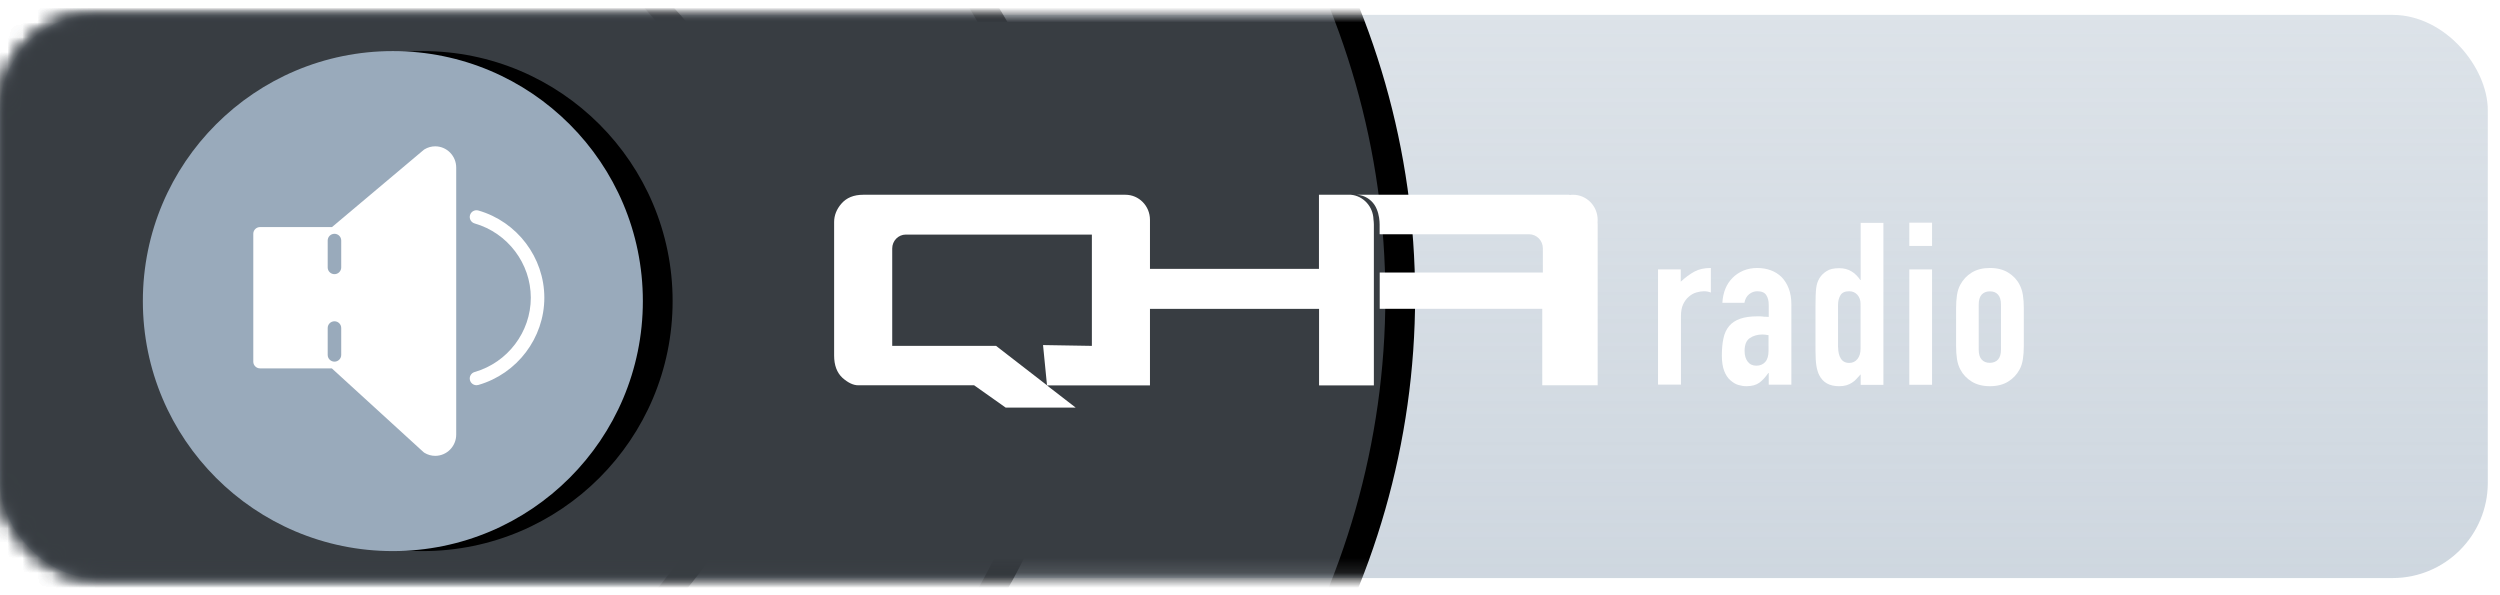 <?xml version="1.0" encoding="UTF-8"?>
<svg width="168px" height="40px" viewBox="0 0 168 40" version="1.1" xmlns="http://www.w3.org/2000/svg" xmlns:xlink="http://www.w3.org/1999/xlink">
    <!-- Generator: Sketch 51.3 (57544) - http://www.bohemiancoding.com/sketch -->
    <title>radio</title>
    <desc>Created with Sketch.</desc>
    <defs>
        <linearGradient x1="50%" y1="0%" x2="50%" y2="100%" id="linearGradient-1">
            <stop stop-color="#AAB9C8" stop-opacity="0.408" offset="0%"></stop>
            <stop stop-color="#AAB9C8" stop-opacity="0.571" offset="100%"></stop>
        </linearGradient>
        <rect id="path-2" x="0" y="0" width="167.18" height="37.845" rx="6.4"></rect>
        <ellipse id="path-4" cx="18.685" cy="19.543" rx="32.453" ry="30.71"></ellipse>
        <filter x="-5.4%" y="-9.0%" width="116.9%" height="117.9%" filterUnits="objectBoundingBox" id="filter-5">
            <feOffset dx="2" dy="0" in="SourceAlpha" result="shadowOffsetOuter1"></feOffset>
            <feGaussianBlur stdDeviation="1.5" in="shadowOffsetOuter1" result="shadowBlurOuter1"></feGaussianBlur>
            <feComposite in="shadowBlurOuter1" in2="SourceAlpha" operator="out" result="shadowBlurOuter1"></feComposite>
            <feColorMatrix values="0 0 0 0 0.136   0 0 0 0 0.378   0 0 0 0 0.571  0 0 0 0.053 0" type="matrix" in="shadowBlurOuter1"></feColorMatrix>
        </filter>
        <ellipse id="path-6" cx="28.519" cy="19.543" rx="42.287" ry="40.016"></ellipse>
        <filter x="-4.1%" y="-6.9%" width="113.0%" height="113.7%" filterUnits="objectBoundingBox" id="filter-7">
            <feOffset dx="2" dy="0" in="SourceAlpha" result="shadowOffsetOuter1"></feOffset>
            <feGaussianBlur stdDeviation="1.5" in="shadowOffsetOuter1" result="shadowBlurOuter1"></feGaussianBlur>
            <feComposite in="shadowBlurOuter1" in2="SourceAlpha" operator="out" result="shadowBlurOuter1"></feComposite>
            <feColorMatrix values="0 0 0 0 0.136   0 0 0 0 0.378   0 0 0 0 0.571  0 0 0 0.053 0" type="matrix" in="shadowBlurOuter1"></feColorMatrix>
        </filter>
        <ellipse id="path-8" cx="35.075" cy="18.922" rx="58.021" ry="54.906"></ellipse>
        <filter x="-3.0%" y="-5.0%" width="109.5%" height="110.0%" filterUnits="objectBoundingBox" id="filter-9">
            <feOffset dx="2" dy="0" in="SourceAlpha" result="shadowOffsetOuter1"></feOffset>
            <feGaussianBlur stdDeviation="1.5" in="shadowOffsetOuter1" result="shadowBlurOuter1"></feGaussianBlur>
            <feComposite in="shadowBlurOuter1" in2="SourceAlpha" operator="out" result="shadowBlurOuter1"></feComposite>
            <feColorMatrix values="0 0 0 0 0.39   0 0 0 0 0.41   0 0 0 0 0.426  0 0 0 0.053 0" type="matrix" in="shadowBlurOuter1"></feColorMatrix>
        </filter>
        <circle id="path-10" cx="16.8" cy="16.8" r="16.8"></circle>
        <filter x="-10.4%" y="-16.4%" width="132.7%" height="132.7%" filterUnits="objectBoundingBox" id="filter-11">
            <feOffset dx="2" dy="0" in="SourceAlpha" result="shadowOffsetOuter1"></feOffset>
            <feGaussianBlur stdDeviation="1.5" in="shadowOffsetOuter1" result="shadowBlurOuter1"></feGaussianBlur>
            <feColorMatrix values="0 0 0 0 0.136   0 0 0 0 0.378   0 0 0 0 0.571  0 0 0 0.053 0" type="matrix" in="shadowBlurOuter1"></feColorMatrix>
        </filter>
    </defs>
    <g id="Page-1" stroke="none" stroke-width="1" fill="none" fill-rule="evenodd">
        <g id="qha_design_home4" transform="translate(-1347, -202)">
            <g id="header_3" transform="translate(-54, 67)">
                <g id="header">
                    <g id="radio" transform="translate(1401, 136)">
                        <g>
                            <g id="Oval-+-Oval-Mask">
                                <mask id="mask-3" fill="white">
                                    <use xlink:href="#path-2"></use>
                                </mask>
                                <use id="Mask" fill="url(#linearGradient-1)" xlink:href="#path-2"></use>
                                <g id="Oval" mask="url(#mask-3)">
                                    <use fill="black" fill-opacity="1" filter="url(#filter-5)" xlink:href="#path-4"></use>
                                    <use fill-opacity="0.546" fill="#AAB9C8" fill-rule="evenodd" xlink:href="#path-4"></use>
                                </g>
                                <g id="Oval" mask="url(#mask-3)">
                                    <use fill="black" fill-opacity="1" filter="url(#filter-7)" xlink:href="#path-6"></use>
                                    <use fill-opacity="0.349" fill="#AAB9C8" fill-rule="evenodd" xlink:href="#path-6"></use>
                                </g>
                                <g id="Oval" mask="url(#mask-3)">
                                    <use fill="black" fill-opacity="1" filter="url(#filter-9)" xlink:href="#path-8"></use>
                                    <use fill-opacity="0.33" fill="#AAB9C8" fill-rule="evenodd" xlink:href="#path-8"></use>
                                </g>
                            </g>
                            <g id="speaker_btn" transform="translate(9.6, 2.433)">
                                <g id="Oval">
                                    <use fill="black" fill-opacity="1" filter="url(#filter-11)" xlink:href="#path-10"></use>
                                    <use fill="#99AABB" fill-rule="evenodd" xlink:href="#path-10"></use>
                                </g>
                                <g id="speaker" transform="translate(7.2, 6.4)" fill="#FFFFFF" fill-rule="nonzero">
                                    <path d="M12.445,0 C12.195,0 11.947,0.069 11.728,0.201 C11.707,0.213 11.687,0.227 11.669,0.243 L5.51,5.426 L0.676,5.426 C0.425,5.426 0.221,5.628 0.221,5.878 L0.221,14.47 C0.221,14.72 0.425,14.922 0.676,14.922 L5.499,14.922 L11.655,20.545 C11.677,20.566 11.702,20.584 11.728,20.599 C11.947,20.731 12.195,20.8 12.445,20.8 C13.224,20.8 13.857,20.16 13.857,19.373 L13.857,1.427 C13.858,0.64 13.224,0 12.445,0 Z M6.13,14.017 C6.13,14.267 5.927,14.47 5.676,14.47 C5.425,14.47 5.221,14.267 5.221,14.017 L5.221,12.209 C5.221,11.959 5.425,11.757 5.676,11.757 C5.927,11.757 6.13,11.959 6.13,12.209 L6.13,14.017 Z M6.13,8.139 C6.13,8.389 5.927,8.591 5.676,8.591 C5.425,8.591 5.221,8.389 5.221,8.139 L5.221,6.33 C5.221,6.08 5.425,5.878 5.676,5.878 C5.927,5.878 6.13,6.08 6.13,6.33 L6.13,8.139 Z" id="Shape"></path>
                                    <path d="M19.779,10.174 C19.779,7.474 17.956,5.063 15.347,4.313 C15.105,4.245 14.855,4.382 14.785,4.622 C14.715,4.862 14.854,5.113 15.095,5.182 C17.318,5.821 18.87,7.874 18.87,10.174 C18.87,12.474 17.318,14.527 15.095,15.166 C14.854,15.235 14.715,15.486 14.785,15.726 C14.842,15.924 15.024,16.053 15.221,16.053 C15.263,16.053 15.305,16.047 15.347,16.035 C17.956,15.284 19.779,12.874 19.779,10.174 Z" id="Shape"></path>
                                </g>
                            </g>
                            <g id="-qha-radio" transform="translate(56, 12.033)" fill="#FFFFFF" fill-rule="nonzero">
                                <g id="Group" transform="translate(55.379, 1.911)">
                                    <path d="M0.04,10.913 L0.04,3.16 L1.568,3.16 L1.568,3.986 C1.875,3.699 2.182,3.474 2.482,3.31 C2.782,3.146 3.149,3.064 3.59,3.064 L3.59,4.716 C3.443,4.654 3.283,4.627 3.129,4.627 C2.976,4.627 2.796,4.654 2.616,4.709 C2.429,4.764 2.262,4.859 2.115,4.989 C1.955,5.118 1.828,5.296 1.728,5.507 C1.628,5.719 1.581,5.985 1.581,6.299 L1.581,10.899 L0.04,10.899 L0.04,10.913 Z" id="Shape"></path>
                                    <path d="M7.48,10.913 L7.48,10.121 L7.453,10.121 C7.253,10.408 7.053,10.626 6.846,10.776 C6.639,10.926 6.352,11.008 5.985,11.008 C5.805,11.008 5.625,10.981 5.438,10.926 C5.251,10.872 5.078,10.762 4.904,10.612 C4.737,10.469 4.597,10.264 4.49,9.991 C4.384,9.718 4.33,9.37 4.33,8.947 C4.33,8.51 4.364,8.121 4.437,7.794 C4.504,7.459 4.637,7.186 4.824,6.961 C5.004,6.75 5.244,6.586 5.558,6.477 C5.865,6.367 6.259,6.313 6.739,6.313 C6.786,6.313 6.846,6.313 6.906,6.313 C6.966,6.313 7.019,6.32 7.073,6.326 C7.119,6.34 7.179,6.34 7.253,6.34 C7.319,6.34 7.399,6.347 7.48,6.354 L7.48,5.542 C7.48,5.275 7.426,5.057 7.313,4.886 C7.206,4.716 7.006,4.627 6.712,4.627 C6.512,4.627 6.332,4.695 6.165,4.825 C5.998,4.955 5.892,5.153 5.845,5.405 L4.364,5.405 C4.404,4.709 4.631,4.149 5.051,3.726 C5.251,3.522 5.491,3.365 5.771,3.242 C6.052,3.126 6.365,3.064 6.712,3.064 C7.033,3.064 7.333,3.119 7.606,3.214 C7.887,3.317 8.127,3.467 8.34,3.672 C8.54,3.876 8.701,4.129 8.821,4.436 C8.941,4.743 9.001,5.098 9.001,5.507 L9.001,10.906 L7.48,10.906 L7.48,10.913 Z M7.48,7.582 C7.313,7.555 7.173,7.534 7.059,7.534 C6.732,7.534 6.445,7.616 6.212,7.773 C5.978,7.93 5.858,8.217 5.858,8.64 C5.858,8.933 5.925,9.172 6.065,9.357 C6.205,9.541 6.399,9.63 6.646,9.63 C6.906,9.63 7.106,9.541 7.253,9.37 C7.399,9.2 7.466,8.954 7.466,8.633 L7.466,7.582 L7.48,7.582 Z" id="Shape"></path>
                                    <path d="M13.658,10.913 L13.658,10.21 C13.558,10.319 13.465,10.428 13.371,10.524 C13.284,10.619 13.184,10.708 13.071,10.776 C12.964,10.844 12.837,10.906 12.697,10.947 C12.557,10.988 12.39,11.008 12.204,11.008 C11.563,11.008 11.123,10.762 10.876,10.271 C10.789,10.1 10.722,9.882 10.682,9.63 C10.642,9.377 10.622,9.036 10.622,8.606 L10.622,5.658 C10.622,5.098 10.636,4.682 10.669,4.422 C10.729,3.911 10.962,3.528 11.369,3.276 C11.556,3.146 11.843,3.078 12.224,3.078 C12.524,3.078 12.791,3.146 13.024,3.283 C13.258,3.419 13.458,3.617 13.631,3.87 L13.658,3.87 L13.658,0.034 L15.186,0.034 L15.186,10.919 L13.658,10.919 L13.658,10.913 Z M12.143,8.387 C12.143,8.701 12.204,8.961 12.324,9.152 C12.444,9.343 12.631,9.445 12.891,9.445 C13.118,9.445 13.304,9.357 13.445,9.179 C13.585,9.002 13.651,8.77 13.651,8.483 L13.651,5.473 C13.651,5.228 13.578,5.03 13.438,4.866 C13.291,4.709 13.111,4.627 12.891,4.627 C12.604,4.627 12.404,4.716 12.297,4.9 C12.19,5.084 12.137,5.296 12.137,5.542 L12.137,8.387 L12.143,8.387 Z" id="Shape"></path>
                                    <path d="M16.927,1.583 L16.927,0.02 L18.455,0.02 L18.455,1.583 L16.927,1.583 Z M16.927,10.913 L16.927,3.16 L18.455,3.16 L18.455,10.913 L16.927,10.913 Z" id="Shape"></path>
                                    <path d="M20.07,5.76 C20.07,5.446 20.09,5.153 20.13,4.886 C20.17,4.62 20.244,4.388 20.357,4.184 C20.537,3.849 20.791,3.576 21.124,3.371 C21.458,3.167 21.865,3.064 22.345,3.064 C22.826,3.064 23.233,3.167 23.566,3.371 C23.9,3.576 24.16,3.842 24.334,4.184 C24.44,4.388 24.52,4.62 24.56,4.886 C24.601,5.153 24.621,5.439 24.621,5.76 L24.621,8.312 C24.621,8.626 24.601,8.92 24.56,9.186 C24.52,9.452 24.447,9.684 24.334,9.889 C24.153,10.223 23.9,10.496 23.566,10.701 C23.233,10.906 22.826,11.008 22.345,11.008 C21.865,11.008 21.458,10.906 21.124,10.701 C20.791,10.496 20.537,10.23 20.357,9.889 C20.25,9.684 20.17,9.452 20.13,9.186 C20.09,8.92 20.07,8.633 20.07,8.312 L20.07,5.76 Z M21.591,8.558 C21.591,8.852 21.658,9.077 21.791,9.22 C21.925,9.37 22.105,9.438 22.339,9.438 C22.565,9.438 22.752,9.363 22.886,9.22 C23.019,9.07 23.086,8.852 23.086,8.558 L23.086,5.514 C23.086,5.221 23.019,4.996 22.886,4.852 C22.752,4.702 22.572,4.634 22.339,4.634 C22.112,4.634 21.925,4.709 21.791,4.852 C21.658,5.002 21.591,5.221 21.591,5.514 L21.591,8.558 Z" id="Shape"></path>
                                </g>
                                <g id="Group">
                                    <path d="M34.782,0.055 L33.895,0.055 C33.895,0.055 33.888,0.055 33.882,0.055 L32.634,0.055 L32.634,5.037 L21.278,5.037 L21.278,1.74 C21.278,0.805 20.537,0.055 19.63,0.055 L19.396,0.055 L19.016,0.055 L10.622,0.055 L2.008,0.055 C1.368,0.055 0.881,0.259 0.54,0.655 C0.22,1.024 0.053,1.44 0.053,1.89 L0.053,10.858 C0.053,11.513 0.24,12.011 0.614,12.359 C0.994,12.694 1.348,12.858 1.668,12.858 L9.461,12.858 L11.583,14.359 L16.287,14.359 L14.352,12.864 L17.368,12.864 L19.55,12.864 L21.278,12.864 L21.278,7.725 L32.641,7.725 L32.641,12.864 L36.324,12.864 L36.324,3.085 L36.324,2.047 C36.324,1.931 36.31,1.815 36.297,1.706 C36.27,0.846 35.616,0.13 34.782,0.055 Z M17.374,10.21 L14.092,10.155 L14.359,12.858 L10.936,10.21 L7.366,10.21 L3.957,10.21 L3.957,3.665 C3.957,3.153 4.364,2.73 4.871,2.73 L10.622,2.73 L17.374,2.73 L17.374,10.21 Z" id="Shape"></path>
                                    <path d="M51.363,1.747 C51.363,0.812 50.622,0.055 49.708,0.055 C49.628,0.055 49.548,0.061 49.468,0.075 L49.468,0.055 L48.934,0.055 C48.934,0.055 48.927,0.055 48.927,0.055 L39.68,0.055 L36.711,0.055 L36.37,0.055 L36.237,0.055 C36.237,0.055 35.129,0.055 35.176,0.055 C35.323,0.055 35.57,0.13 35.576,0.13 C36.003,0.273 36.35,0.601 36.517,1.024 C36.677,1.399 36.711,1.815 36.711,2.047 L36.711,2.703 L36.764,2.703 C36.764,2.703 36.764,2.703 36.757,2.709 L46.752,2.709 C47.266,2.709 47.68,3.133 47.68,3.658 L47.68,5.282 L36.717,5.282 L36.717,7.719 L47.64,7.719 L47.64,12.858 L51.363,12.858 L51.363,2.054 C51.363,2.006 51.356,1.959 51.356,1.904 C51.356,1.849 51.363,1.802 51.363,1.747 Z" id="Shape"></path>
                                </g>
                            </g>
                        </g>
                    </g>
                </g>
            </g>
        </g>
    </g>
</svg>